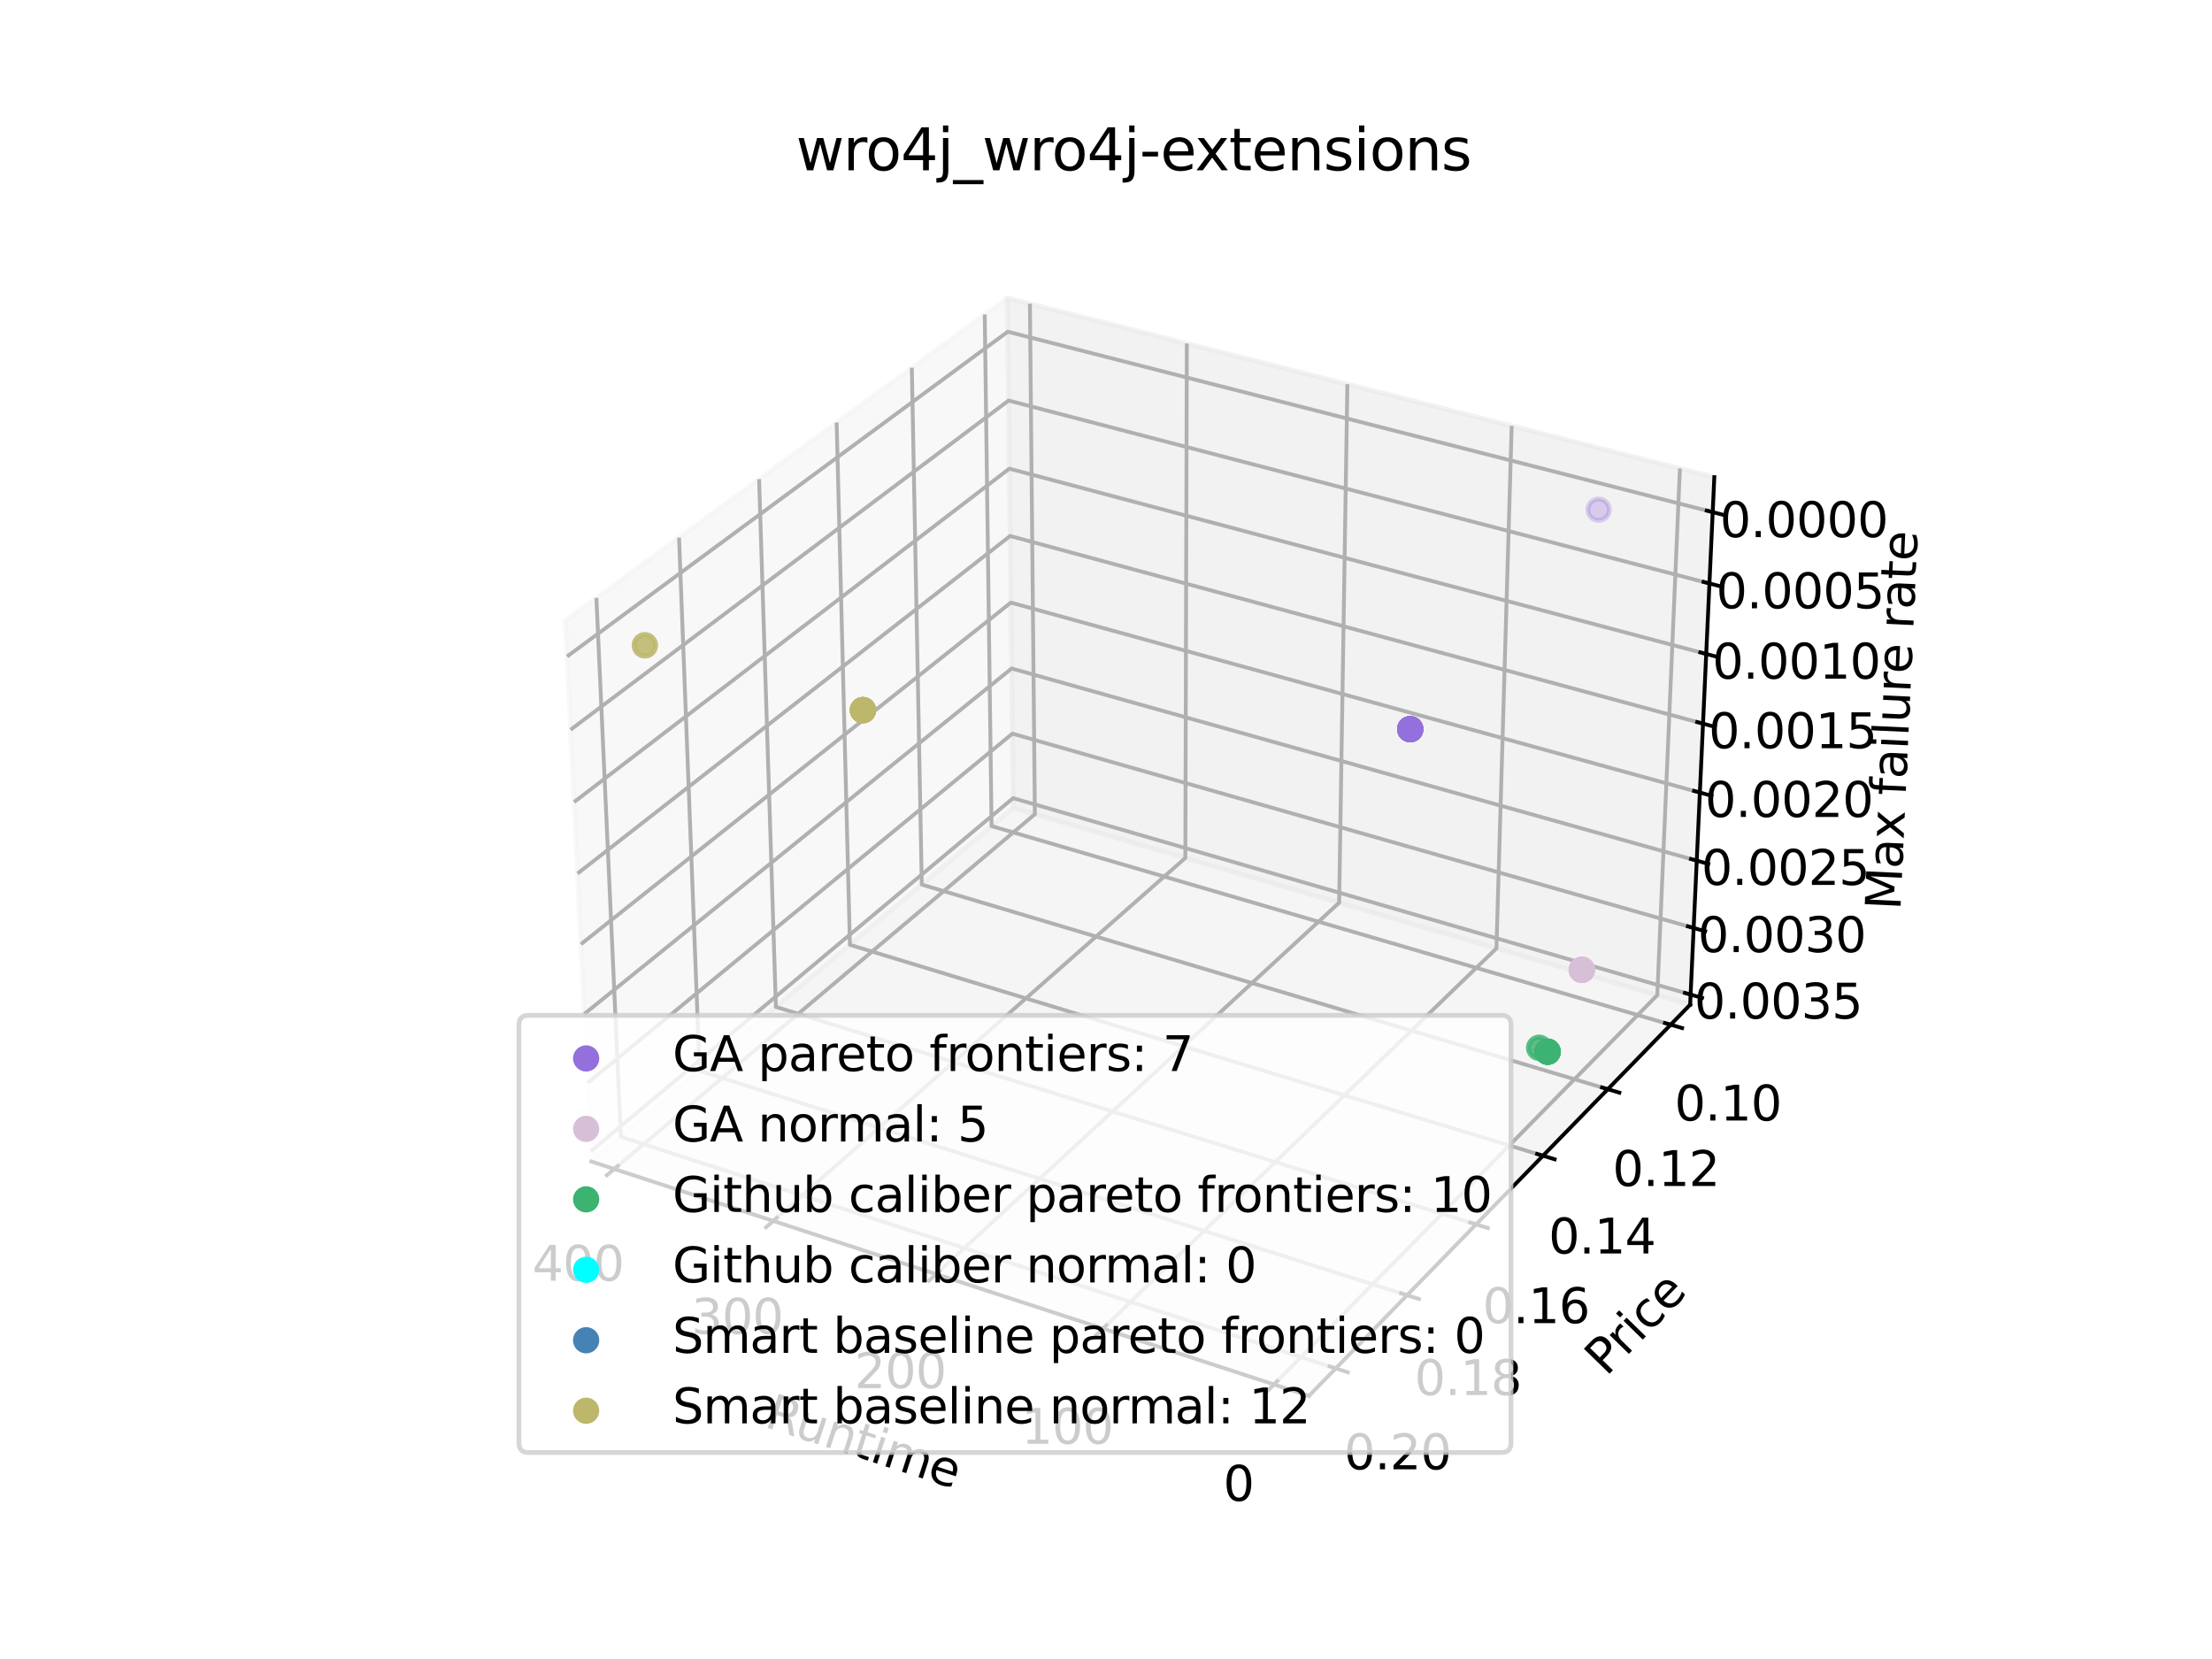 <?xml version="1.0" encoding="utf-8" standalone="no"?>
<!DOCTYPE svg PUBLIC "-//W3C//DTD SVG 1.1//EN"
  "http://www.w3.org/Graphics/SVG/1.1/DTD/svg11.dtd">
<svg xmlns:xlink="http://www.w3.org/1999/xlink" width="460.8pt" height="345.6pt" viewBox="0 0 460.8 345.6" xmlns="http://www.w3.org/2000/svg" version="1.1">
 <defs>
  <style type="text/css">*{stroke-linejoin: round; stroke-linecap: butt}</style>
 </defs>
 <g id="figure_1">
  <g id="patch_1">
   <path d="M 0 345.6 
L 460.8 345.6 
L 460.8 0 
L 0 0 
z
" style="fill: #ffffff"/>
  </g>
  <g id="patch_2">
   <path d="M 103.104 307.584 
L 369.216 307.584 
L 369.216 41.472 
L 103.104 41.472 
z
" style="fill: #ffffff"/>
  </g>
  <g id="pane3d_1">
   <g id="patch_3">
    <path d="M 209.855 62.074 
L 117.77 129.273 
L 123.197 241.969 
L 211.076 168.307 
" style="fill: #f2f2f2; opacity: 0.5; stroke: #f2f2f2; stroke-linejoin: miter"/>
   </g>
  </g>
  <g id="pane3d_2">
   <g id="patch_4">
    <path d="M 357.123 99.402 
L 209.855 62.074 
L 211.076 168.307 
L 352.09 209.295 
" style="fill: #e6e6e6; opacity: 0.5; stroke: #e6e6e6; stroke-linejoin: miter"/>
   </g>
  </g>
  <g id="pane3d_3">
   <g id="patch_5">
    <path d="M 352.09 209.295 
L 211.076 168.307 
L 123.197 241.969 
L 272.679 290.79 
" style="fill: #ececec; opacity: 0.5; stroke: #ececec; stroke-linejoin: miter"/>
   </g>
  </g>
  <g id="grid3d_1">
   <g id="Line3DCollection_1">
    <path d="M 265.389 288.409 
L 345.242 207.304 
L 349.956 97.586 
" style="fill: none; stroke: #b0b0b0; stroke-width: 0.8"/>
    <path d="M 229.765 276.774 
L 311.734 197.565 
L 314.913 88.703 
" style="fill: none; stroke: #b0b0b0; stroke-width: 0.8"/>
    <path d="M 195.005 265.422 
L 278.972 188.042 
L 280.683 80.027 
" style="fill: none; stroke: #b0b0b0; stroke-width: 0.8"/>
    <path d="M 161.078 254.341 
L 246.929 178.728 
L 247.238 71.55 
" style="fill: none; stroke: #b0b0b0; stroke-width: 0.8"/>
    <path d="M 127.954 243.523 
L 215.583 169.617 
L 214.551 63.264 
" style="fill: none; stroke: #b0b0b0; stroke-width: 0.8"/>
   </g>
  </g>
  <g id="grid3d_2">
   <g id="Line3DCollection_2">
    <path d="M 205.142 65.513 
L 206.562 172.091 
L 348.029 213.463 
" style="fill: none; stroke: #b0b0b0; stroke-width: 0.8"/>
    <path d="M 189.951 76.599 
L 192.025 184.277 
L 334.934 226.901 
" style="fill: none; stroke: #b0b0b0; stroke-width: 0.8"/>
    <path d="M 174.288 88.029 
L 177.055 196.825 
L 321.431 240.759 
" style="fill: none; stroke: #b0b0b0; stroke-width: 0.8"/>
    <path d="M 158.131 99.819 
L 161.633 209.752 
L 307.498 255.058 
" style="fill: none; stroke: #b0b0b0; stroke-width: 0.8"/>
    <path d="M 141.457 111.988 
L 145.738 223.075 
L 293.115 269.818 
" style="fill: none; stroke: #b0b0b0; stroke-width: 0.8"/>
    <path d="M 124.239 124.552 
L 129.349 236.813 
L 278.261 285.062 
" style="fill: none; stroke: #b0b0b0; stroke-width: 0.8"/>
   </g>
  </g>
  <g id="grid3d_3">
   <g id="Line3DCollection_3">
    <path d="M 356.789 106.688 
L 209.935 69.103 
L 118.131 136.756 
" style="fill: none; stroke: #b0b0b0; stroke-width: 0.8"/>
    <path d="M 356.109 121.546 
L 210.1 83.444 
L 118.865 152.012 
" style="fill: none; stroke: #b0b0b0; stroke-width: 0.8"/>
    <path d="M 355.436 136.232 
L 210.263 97.628 
L 119.591 167.085 
" style="fill: none; stroke: #b0b0b0; stroke-width: 0.8"/>
    <path d="M 354.771 150.75 
L 210.425 111.656 
L 120.308 181.978 
" style="fill: none; stroke: #b0b0b0; stroke-width: 0.8"/>
    <path d="M 354.114 165.102 
L 210.584 125.532 
L 121.017 196.694 
" style="fill: none; stroke: #b0b0b0; stroke-width: 0.8"/>
    <path d="M 353.464 179.29 
L 210.742 139.258 
L 121.717 211.237 
" style="fill: none; stroke: #b0b0b0; stroke-width: 0.8"/>
    <path d="M 352.822 193.319 
L 210.898 152.835 
L 122.409 225.609 
" style="fill: none; stroke: #b0b0b0; stroke-width: 0.8"/>
    <path d="M 352.187 207.189 
L 211.053 166.268 
L 123.093 239.814 
" style="fill: none; stroke: #b0b0b0; stroke-width: 0.8"/>
   </g>
  </g>
  <g id="axis3d_1">
   <g id="line2d_1">
    <path d="M 123.197 241.969 
L 272.679 290.79 
" style="fill: none; stroke: #000000; stroke-width: 0.8; stroke-linecap: square"/>
   </g>
   <g id="xtick_1">
    <g id="line2d_2">
     <path d="M 266.087 287.7 
L 263.989 289.83 
" style="fill: none; stroke: #000000; stroke-width: 0.8; stroke-linecap: square"/>
    </g>
    <g id="text_1">
     <!-- 0 -->
     <g transform="translate(254.834 312.646) scale(0.1 -0.1)">
      <defs>
       <path id="DejaVuSans-30" d="M 2034 4250 
Q 1547 4250 1301 3770 
Q 1056 3291 1056 2328 
Q 1056 1369 1301 889 
Q 1547 409 2034 409 
Q 2525 409 2770 889 
Q 3016 1369 3016 2328 
Q 3016 3291 2770 3770 
Q 2525 4250 2034 4250 
z
M 2034 4750 
Q 2819 4750 3233 4129 
Q 3647 3509 3647 2328 
Q 3647 1150 3233 529 
Q 2819 -91 2034 -91 
Q 1250 -91 836 529 
Q 422 1150 422 2328 
Q 422 3509 836 4129 
Q 1250 4750 2034 4750 
z
" transform="scale(0.016)"/>
      </defs>
      <use xlink:href="#DejaVuSans-30"/>
     </g>
    </g>
   </g>
   <g id="xtick_2">
    <g id="line2d_3">
     <path d="M 230.481 276.083 
L 228.33 278.161 
" style="fill: none; stroke: #000000; stroke-width: 0.8; stroke-linecap: square"/>
    </g>
    <g id="text_2">
     <!-- 100 -->
     <g transform="translate(212.801 300.761) scale(0.1 -0.1)">
      <defs>
       <path id="DejaVuSans-31" d="M 794 531 
L 1825 531 
L 1825 4091 
L 703 3866 
L 703 4441 
L 1819 4666 
L 2450 4666 
L 2450 531 
L 3481 531 
L 3481 0 
L 794 0 
L 794 531 
z
" transform="scale(0.016)"/>
      </defs>
      <use xlink:href="#DejaVuSans-31"/>
      <use xlink:href="#DejaVuSans-30" x="63.623"/>
      <use xlink:href="#DejaVuSans-30" x="127.246"/>
     </g>
    </g>
   </g>
   <g id="xtick_3">
    <g id="line2d_4">
     <path d="M 195.738 264.747 
L 193.537 266.775 
" style="fill: none; stroke: #000000; stroke-width: 0.8; stroke-linecap: square"/>
    </g>
    <g id="text_3">
     <!-- 200 -->
     <g transform="translate(178 289.166) scale(0.1 -0.1)">
      <defs>
       <path id="DejaVuSans-32" d="M 1228 531 
L 3431 531 
L 3431 0 
L 469 0 
L 469 531 
Q 828 903 1448 1529 
Q 2069 2156 2228 2338 
Q 2531 2678 2651 2914 
Q 2772 3150 2772 3378 
Q 2772 3750 2511 3984 
Q 2250 4219 1831 4219 
Q 1534 4219 1204 4116 
Q 875 4013 500 3803 
L 500 4441 
Q 881 4594 1212 4672 
Q 1544 4750 1819 4750 
Q 2544 4750 2975 4387 
Q 3406 4025 3406 3419 
Q 3406 3131 3298 2873 
Q 3191 2616 2906 2266 
Q 2828 2175 2409 1742 
Q 1991 1309 1228 531 
z
" transform="scale(0.016)"/>
      </defs>
      <use xlink:href="#DejaVuSans-32"/>
      <use xlink:href="#DejaVuSans-30" x="63.623"/>
      <use xlink:href="#DejaVuSans-30" x="127.246"/>
     </g>
    </g>
   </g>
   <g id="xtick_4">
    <g id="line2d_5">
     <path d="M 161.826 253.682 
L 159.578 255.662 
" style="fill: none; stroke: #000000; stroke-width: 0.8; stroke-linecap: square"/>
    </g>
    <g id="text_4">
     <!-- 300 -->
     <g transform="translate(144.035 277.85) scale(0.1 -0.1)">
      <defs>
       <path id="DejaVuSans-33" d="M 2597 2516 
Q 3050 2419 3304 2112 
Q 3559 1806 3559 1356 
Q 3559 666 3084 287 
Q 2609 -91 1734 -91 
Q 1441 -91 1130 -33 
Q 819 25 488 141 
L 488 750 
Q 750 597 1062 519 
Q 1375 441 1716 441 
Q 2309 441 2620 675 
Q 2931 909 2931 1356 
Q 2931 1769 2642 2001 
Q 2353 2234 1838 2234 
L 1294 2234 
L 1294 2753 
L 1863 2753 
Q 2328 2753 2575 2939 
Q 2822 3125 2822 3475 
Q 2822 3834 2567 4026 
Q 2313 4219 1838 4219 
Q 1578 4219 1281 4162 
Q 984 4106 628 3988 
L 628 4550 
Q 988 4650 1302 4700 
Q 1616 4750 1894 4750 
Q 2613 4750 3031 4423 
Q 3450 4097 3450 3541 
Q 3450 3153 3228 2886 
Q 3006 2619 2597 2516 
z
" transform="scale(0.016)"/>
      </defs>
      <use xlink:href="#DejaVuSans-33"/>
      <use xlink:href="#DejaVuSans-30" x="63.623"/>
      <use xlink:href="#DejaVuSans-30" x="127.246"/>
     </g>
    </g>
   </g>
   <g id="xtick_5">
    <g id="line2d_6">
     <path d="M 128.717 242.879 
L 126.425 244.813 
" style="fill: none; stroke: #000000; stroke-width: 0.8; stroke-linecap: square"/>
    </g>
    <g id="text_5">
     <!-- 400 -->
     <g transform="translate(110.877 266.802) scale(0.1 -0.1)">
      <defs>
       <path id="DejaVuSans-34" d="M 2419 4116 
L 825 1625 
L 2419 1625 
L 2419 4116 
z
M 2253 4666 
L 3047 4666 
L 3047 1625 
L 3713 1625 
L 3713 1100 
L 3047 1100 
L 3047 0 
L 2419 0 
L 2419 1100 
L 313 1100 
L 313 1709 
L 2253 4666 
z
" transform="scale(0.016)"/>
      </defs>
      <use xlink:href="#DejaVuSans-34"/>
      <use xlink:href="#DejaVuSans-30" x="63.623"/>
      <use xlink:href="#DejaVuSans-30" x="127.246"/>
     </g>
    </g>
   </g>
   <g id="text_6">
    <!-- Runtime -->
    <g transform="translate(158.969 297.148) rotate(-341.913) scale(0.1 -0.1)">
     <defs>
      <path id="DejaVuSans-52" d="M 2841 2188 
Q 3044 2119 3236 1894 
Q 3428 1669 3622 1275 
L 4263 0 
L 3584 0 
L 2988 1197 
Q 2756 1666 2539 1819 
Q 2322 1972 1947 1972 
L 1259 1972 
L 1259 0 
L 628 0 
L 628 4666 
L 2053 4666 
Q 2853 4666 3247 4331 
Q 3641 3997 3641 3322 
Q 3641 2881 3436 2590 
Q 3231 2300 2841 2188 
z
M 1259 4147 
L 1259 2491 
L 2053 2491 
Q 2509 2491 2742 2702 
Q 2975 2913 2975 3322 
Q 2975 3731 2742 3939 
Q 2509 4147 2053 4147 
L 1259 4147 
z
" transform="scale(0.016)"/>
      <path id="DejaVuSans-75" d="M 544 1381 
L 544 3500 
L 1119 3500 
L 1119 1403 
Q 1119 906 1312 657 
Q 1506 409 1894 409 
Q 2359 409 2629 706 
Q 2900 1003 2900 1516 
L 2900 3500 
L 3475 3500 
L 3475 0 
L 2900 0 
L 2900 538 
Q 2691 219 2414 64 
Q 2138 -91 1772 -91 
Q 1169 -91 856 284 
Q 544 659 544 1381 
z
M 1991 3584 
L 1991 3584 
z
" transform="scale(0.016)"/>
      <path id="DejaVuSans-6e" d="M 3513 2113 
L 3513 0 
L 2938 0 
L 2938 2094 
Q 2938 2591 2744 2837 
Q 2550 3084 2163 3084 
Q 1697 3084 1428 2787 
Q 1159 2491 1159 1978 
L 1159 0 
L 581 0 
L 581 3500 
L 1159 3500 
L 1159 2956 
Q 1366 3272 1645 3428 
Q 1925 3584 2291 3584 
Q 2894 3584 3203 3211 
Q 3513 2838 3513 2113 
z
" transform="scale(0.016)"/>
      <path id="DejaVuSans-74" d="M 1172 4494 
L 1172 3500 
L 2356 3500 
L 2356 3053 
L 1172 3053 
L 1172 1153 
Q 1172 725 1289 603 
Q 1406 481 1766 481 
L 2356 481 
L 2356 0 
L 1766 0 
Q 1100 0 847 248 
Q 594 497 594 1153 
L 594 3053 
L 172 3053 
L 172 3500 
L 594 3500 
L 594 4494 
L 1172 4494 
z
" transform="scale(0.016)"/>
      <path id="DejaVuSans-69" d="M 603 3500 
L 1178 3500 
L 1178 0 
L 603 0 
L 603 3500 
z
M 603 4863 
L 1178 4863 
L 1178 4134 
L 603 4134 
L 603 4863 
z
" transform="scale(0.016)"/>
      <path id="DejaVuSans-6d" d="M 3328 2828 
Q 3544 3216 3844 3400 
Q 4144 3584 4550 3584 
Q 5097 3584 5394 3201 
Q 5691 2819 5691 2113 
L 5691 0 
L 5113 0 
L 5113 2094 
Q 5113 2597 4934 2840 
Q 4756 3084 4391 3084 
Q 3944 3084 3684 2787 
Q 3425 2491 3425 1978 
L 3425 0 
L 2847 0 
L 2847 2094 
Q 2847 2600 2669 2842 
Q 2491 3084 2119 3084 
Q 1678 3084 1418 2786 
Q 1159 2488 1159 1978 
L 1159 0 
L 581 0 
L 581 3500 
L 1159 3500 
L 1159 2956 
Q 1356 3278 1631 3431 
Q 1906 3584 2284 3584 
Q 2666 3584 2933 3390 
Q 3200 3197 3328 2828 
z
" transform="scale(0.016)"/>
      <path id="DejaVuSans-65" d="M 3597 1894 
L 3597 1613 
L 953 1613 
Q 991 1019 1311 708 
Q 1631 397 2203 397 
Q 2534 397 2845 478 
Q 3156 559 3463 722 
L 3463 178 
Q 3153 47 2828 -22 
Q 2503 -91 2169 -91 
Q 1331 -91 842 396 
Q 353 884 353 1716 
Q 353 2575 817 3079 
Q 1281 3584 2069 3584 
Q 2775 3584 3186 3129 
Q 3597 2675 3597 1894 
z
M 3022 2063 
Q 3016 2534 2758 2815 
Q 2500 3097 2075 3097 
Q 1594 3097 1305 2825 
Q 1016 2553 972 2059 
L 3022 2063 
z
" transform="scale(0.016)"/>
     </defs>
     <use xlink:href="#DejaVuSans-52"/>
     <use xlink:href="#DejaVuSans-75" x="64.982"/>
     <use xlink:href="#DejaVuSans-6e" x="128.361"/>
     <use xlink:href="#DejaVuSans-74" x="191.74"/>
     <use xlink:href="#DejaVuSans-69" x="230.949"/>
     <use xlink:href="#DejaVuSans-6d" x="258.732"/>
     <use xlink:href="#DejaVuSans-65" x="356.145"/>
    </g>
   </g>
  </g>
  <g id="axis3d_2">
   <g id="line2d_7">
    <path d="M 352.09 209.295 
L 272.679 290.79 
" style="fill: none; stroke: #000000; stroke-width: 0.8; stroke-linecap: square"/>
   </g>
   <g id="xtick_6">
    <g id="line2d_8">
     <path d="M 346.841 213.116 
L 350.407 214.159 
" style="fill: none; stroke: #000000; stroke-width: 0.8; stroke-linecap: square"/>
    </g>
    <g id="text_7">
     <!-- 0.10 -->
     <g transform="translate(348.837 233.426) scale(0.1 -0.1)">
      <defs>
       <path id="DejaVuSans-2e" d="M 684 794 
L 1344 794 
L 1344 0 
L 684 0 
L 684 794 
z
" transform="scale(0.016)"/>
      </defs>
      <use xlink:href="#DejaVuSans-30"/>
      <use xlink:href="#DejaVuSans-2e" x="63.623"/>
      <use xlink:href="#DejaVuSans-31" x="95.41"/>
      <use xlink:href="#DejaVuSans-30" x="159.033"/>
     </g>
    </g>
   </g>
   <g id="xtick_7">
    <g id="line2d_9">
     <path d="M 333.734 226.543 
L 337.338 227.618 
" style="fill: none; stroke: #000000; stroke-width: 0.8; stroke-linecap: square"/>
    </g>
    <g id="text_8">
     <!-- 0.12 -->
     <g transform="translate(335.919 247.062) scale(0.1 -0.1)">
      <use xlink:href="#DejaVuSans-30"/>
      <use xlink:href="#DejaVuSans-2e" x="63.623"/>
      <use xlink:href="#DejaVuSans-31" x="95.41"/>
      <use xlink:href="#DejaVuSans-32" x="159.033"/>
     </g>
    </g>
   </g>
   <g id="xtick_8">
    <g id="line2d_10">
     <path d="M 320.217 240.39 
L 323.861 241.499 
" style="fill: none; stroke: #000000; stroke-width: 0.8; stroke-linecap: square"/>
    </g>
    <g id="text_9">
     <!-- 0.14 -->
     <g transform="translate(322.597 261.125) scale(0.1 -0.1)">
      <use xlink:href="#DejaVuSans-30"/>
      <use xlink:href="#DejaVuSans-2e" x="63.623"/>
      <use xlink:href="#DejaVuSans-31" x="95.41"/>
      <use xlink:href="#DejaVuSans-34" x="159.033"/>
     </g>
    </g>
   </g>
   <g id="xtick_9">
    <g id="line2d_11">
     <path d="M 306.271 254.677 
L 309.955 255.821 
" style="fill: none; stroke: #000000; stroke-width: 0.8; stroke-linecap: square"/>
    </g>
    <g id="text_10">
     <!-- 0.16 -->
     <g transform="translate(308.852 275.634) scale(0.1 -0.1)">
      <defs>
       <path id="DejaVuSans-36" d="M 2113 2584 
Q 1688 2584 1439 2293 
Q 1191 2003 1191 1497 
Q 1191 994 1439 701 
Q 1688 409 2113 409 
Q 2538 409 2786 701 
Q 3034 994 3034 1497 
Q 3034 2003 2786 2293 
Q 2538 2584 2113 2584 
z
M 3366 4563 
L 3366 3988 
Q 3128 4100 2886 4159 
Q 2644 4219 2406 4219 
Q 1781 4219 1451 3797 
Q 1122 3375 1075 2522 
Q 1259 2794 1537 2939 
Q 1816 3084 2150 3084 
Q 2853 3084 3261 2657 
Q 3669 2231 3669 1497 
Q 3669 778 3244 343 
Q 2819 -91 2113 -91 
Q 1303 -91 875 529 
Q 447 1150 447 2328 
Q 447 3434 972 4092 
Q 1497 4750 2381 4750 
Q 2619 4750 2861 4703 
Q 3103 4656 3366 4563 
z
" transform="scale(0.016)"/>
      </defs>
      <use xlink:href="#DejaVuSans-30"/>
      <use xlink:href="#DejaVuSans-2e" x="63.623"/>
      <use xlink:href="#DejaVuSans-31" x="95.41"/>
      <use xlink:href="#DejaVuSans-36" x="159.033"/>
     </g>
    </g>
   </g>
   <g id="xtick_10">
    <g id="line2d_12">
     <path d="M 291.874 269.424 
L 295.6 270.606 
" style="fill: none; stroke: #000000; stroke-width: 0.8; stroke-linecap: square"/>
    </g>
    <g id="text_11">
     <!-- 0.18 -->
     <g transform="translate(294.663 290.612) scale(0.1 -0.1)">
      <defs>
       <path id="DejaVuSans-38" d="M 2034 2216 
Q 1584 2216 1326 1975 
Q 1069 1734 1069 1313 
Q 1069 891 1326 650 
Q 1584 409 2034 409 
Q 2484 409 2743 651 
Q 3003 894 3003 1313 
Q 3003 1734 2745 1975 
Q 2488 2216 2034 2216 
z
M 1403 2484 
Q 997 2584 770 2862 
Q 544 3141 544 3541 
Q 544 4100 942 4425 
Q 1341 4750 2034 4750 
Q 2731 4750 3128 4425 
Q 3525 4100 3525 3541 
Q 3525 3141 3298 2862 
Q 3072 2584 2669 2484 
Q 3125 2378 3379 2068 
Q 3634 1759 3634 1313 
Q 3634 634 3220 271 
Q 2806 -91 2034 -91 
Q 1263 -91 848 271 
Q 434 634 434 1313 
Q 434 1759 690 2068 
Q 947 2378 1403 2484 
z
M 1172 3481 
Q 1172 3119 1398 2916 
Q 1625 2713 2034 2713 
Q 2441 2713 2670 2916 
Q 2900 3119 2900 3481 
Q 2900 3844 2670 4047 
Q 2441 4250 2034 4250 
Q 1625 4250 1398 4047 
Q 1172 3844 1172 3481 
z
" transform="scale(0.016)"/>
      </defs>
      <use xlink:href="#DejaVuSans-30"/>
      <use xlink:href="#DejaVuSans-2e" x="63.623"/>
      <use xlink:href="#DejaVuSans-31" x="95.41"/>
      <use xlink:href="#DejaVuSans-38" x="159.033"/>
     </g>
    </g>
   </g>
   <g id="xtick_11">
    <g id="line2d_13">
     <path d="M 277.006 284.655 
L 280.774 285.876 
" style="fill: none; stroke: #000000; stroke-width: 0.8; stroke-linecap: square"/>
    </g>
    <g id="text_12">
     <!-- 0.20 -->
     <g transform="translate(280.008 306.082) scale(0.1 -0.1)">
      <use xlink:href="#DejaVuSans-30"/>
      <use xlink:href="#DejaVuSans-2e" x="63.623"/>
      <use xlink:href="#DejaVuSans-32" x="95.41"/>
      <use xlink:href="#DejaVuSans-30" x="159.033"/>
     </g>
    </g>
   </g>
   <g id="text_13">
    <!-- Price -->
    <g transform="translate(334.596 286.891) rotate(-45.742) scale(0.1 -0.1)">
     <defs>
      <path id="DejaVuSans-50" d="M 1259 4147 
L 1259 2394 
L 2053 2394 
Q 2494 2394 2734 2622 
Q 2975 2850 2975 3272 
Q 2975 3691 2734 3919 
Q 2494 4147 2053 4147 
L 1259 4147 
z
M 628 4666 
L 2053 4666 
Q 2838 4666 3239 4311 
Q 3641 3956 3641 3272 
Q 3641 2581 3239 2228 
Q 2838 1875 2053 1875 
L 1259 1875 
L 1259 0 
L 628 0 
L 628 4666 
z
" transform="scale(0.016)"/>
      <path id="DejaVuSans-72" d="M 2631 2963 
Q 2534 3019 2420 3045 
Q 2306 3072 2169 3072 
Q 1681 3072 1420 2755 
Q 1159 2438 1159 1844 
L 1159 0 
L 581 0 
L 581 3500 
L 1159 3500 
L 1159 2956 
Q 1341 3275 1631 3429 
Q 1922 3584 2338 3584 
Q 2397 3584 2469 3576 
Q 2541 3569 2628 3553 
L 2631 2963 
z
" transform="scale(0.016)"/>
      <path id="DejaVuSans-63" d="M 3122 3366 
L 3122 2828 
Q 2878 2963 2633 3030 
Q 2388 3097 2138 3097 
Q 1578 3097 1268 2742 
Q 959 2388 959 1747 
Q 959 1106 1268 751 
Q 1578 397 2138 397 
Q 2388 397 2633 464 
Q 2878 531 3122 666 
L 3122 134 
Q 2881 22 2623 -34 
Q 2366 -91 2075 -91 
Q 1284 -91 818 406 
Q 353 903 353 1747 
Q 353 2603 823 3093 
Q 1294 3584 2113 3584 
Q 2378 3584 2631 3529 
Q 2884 3475 3122 3366 
z
" transform="scale(0.016)"/>
     </defs>
     <use xlink:href="#DejaVuSans-50"/>
     <use xlink:href="#DejaVuSans-72" x="58.553"/>
     <use xlink:href="#DejaVuSans-69" x="99.666"/>
     <use xlink:href="#DejaVuSans-63" x="127.449"/>
     <use xlink:href="#DejaVuSans-65" x="182.43"/>
    </g>
   </g>
  </g>
  <g id="axis3d_3">
   <g id="line2d_14">
    <path d="M 352.09 209.295 
L 357.123 99.402 
" style="fill: none; stroke: #000000; stroke-width: 0.8; stroke-linecap: square"/>
   </g>
   <g id="xtick_12">
    <g id="line2d_15">
     <path d="M 355.554 106.372 
L 359.262 107.321 
" style="fill: none; stroke: #000000; stroke-width: 0.8; stroke-linecap: square"/>
    </g>
    <g id="text_14">
     <!-- 0.0000 -->
     <g transform="translate(358.289 111.893) scale(0.1 -0.1)">
      <use xlink:href="#DejaVuSans-30"/>
      <use xlink:href="#DejaVuSans-2e" x="63.623"/>
      <use xlink:href="#DejaVuSans-30" x="95.41"/>
      <use xlink:href="#DejaVuSans-30" x="159.033"/>
      <use xlink:href="#DejaVuSans-30" x="222.656"/>
      <use xlink:href="#DejaVuSans-30" x="286.279"/>
     </g>
    </g>
   </g>
   <g id="xtick_13">
    <g id="line2d_16">
     <path d="M 354.881 121.226 
L 358.567 122.187 
" style="fill: none; stroke: #000000; stroke-width: 0.8; stroke-linecap: square"/>
    </g>
    <g id="text_15">
     <!-- 0.0005 -->
     <g transform="translate(357.5 126.719) scale(0.1 -0.1)">
      <defs>
       <path id="DejaVuSans-35" d="M 691 4666 
L 3169 4666 
L 3169 4134 
L 1269 4134 
L 1269 2991 
Q 1406 3038 1543 3061 
Q 1681 3084 1819 3084 
Q 2600 3084 3056 2656 
Q 3513 2228 3513 1497 
Q 3513 744 3044 326 
Q 2575 -91 1722 -91 
Q 1428 -91 1123 -41 
Q 819 9 494 109 
L 494 744 
Q 775 591 1075 516 
Q 1375 441 1709 441 
Q 2250 441 2565 725 
Q 2881 1009 2881 1497 
Q 2881 1984 2565 2268 
Q 2250 2553 1709 2553 
Q 1456 2553 1204 2497 
Q 953 2441 691 2322 
L 691 4666 
z
" transform="scale(0.016)"/>
      </defs>
      <use xlink:href="#DejaVuSans-30"/>
      <use xlink:href="#DejaVuSans-2e" x="63.623"/>
      <use xlink:href="#DejaVuSans-30" x="95.41"/>
      <use xlink:href="#DejaVuSans-30" x="159.033"/>
      <use xlink:href="#DejaVuSans-30" x="222.656"/>
      <use xlink:href="#DejaVuSans-35" x="286.279"/>
     </g>
    </g>
   </g>
   <g id="xtick_14">
    <g id="line2d_17">
     <path d="M 354.216 135.908 
L 357.879 136.882 
" style="fill: none; stroke: #000000; stroke-width: 0.8; stroke-linecap: square"/>
    </g>
    <g id="text_16">
     <!-- 0.0010 -->
     <g transform="translate(356.721 141.374) scale(0.1 -0.1)">
      <use xlink:href="#DejaVuSans-30"/>
      <use xlink:href="#DejaVuSans-2e" x="63.623"/>
      <use xlink:href="#DejaVuSans-30" x="95.41"/>
      <use xlink:href="#DejaVuSans-30" x="159.033"/>
      <use xlink:href="#DejaVuSans-31" x="222.656"/>
      <use xlink:href="#DejaVuSans-30" x="286.279"/>
     </g>
    </g>
   </g>
   <g id="xtick_15">
    <g id="line2d_18">
     <path d="M 353.559 150.422 
L 357.2 151.408 
" style="fill: none; stroke: #000000; stroke-width: 0.8; stroke-linecap: square"/>
    </g>
    <g id="text_17">
     <!-- 0.0015 -->
     <g transform="translate(355.951 155.861) scale(0.1 -0.1)">
      <use xlink:href="#DejaVuSans-30"/>
      <use xlink:href="#DejaVuSans-2e" x="63.623"/>
      <use xlink:href="#DejaVuSans-30" x="95.41"/>
      <use xlink:href="#DejaVuSans-30" x="159.033"/>
      <use xlink:href="#DejaVuSans-31" x="222.656"/>
      <use xlink:href="#DejaVuSans-35" x="286.279"/>
     </g>
    </g>
   </g>
   <g id="xtick_16">
    <g id="line2d_19">
     <path d="M 352.909 164.769 
L 356.528 165.767 
" style="fill: none; stroke: #000000; stroke-width: 0.8; stroke-linecap: square"/>
    </g>
    <g id="text_18">
     <!-- 0.0020 -->
     <g transform="translate(355.189 170.183) scale(0.1 -0.1)">
      <use xlink:href="#DejaVuSans-30"/>
      <use xlink:href="#DejaVuSans-2e" x="63.623"/>
      <use xlink:href="#DejaVuSans-30" x="95.41"/>
      <use xlink:href="#DejaVuSans-30" x="159.033"/>
      <use xlink:href="#DejaVuSans-32" x="222.656"/>
      <use xlink:href="#DejaVuSans-30" x="286.279"/>
     </g>
    </g>
   </g>
   <g id="xtick_17">
    <g id="line2d_20">
     <path d="M 352.266 178.954 
L 355.864 179.964 
" style="fill: none; stroke: #000000; stroke-width: 0.8; stroke-linecap: square"/>
    </g>
    <g id="text_19">
     <!-- 0.0025 -->
     <g transform="translate(354.436 184.343) scale(0.1 -0.1)">
      <use xlink:href="#DejaVuSans-30"/>
      <use xlink:href="#DejaVuSans-2e" x="63.623"/>
      <use xlink:href="#DejaVuSans-30" x="95.41"/>
      <use xlink:href="#DejaVuSans-30" x="159.033"/>
      <use xlink:href="#DejaVuSans-32" x="222.656"/>
      <use xlink:href="#DejaVuSans-35" x="286.279"/>
     </g>
    </g>
   </g>
   <g id="xtick_18">
    <g id="line2d_21">
     <path d="M 351.63 192.979 
L 355.208 193.999 
" style="fill: none; stroke: #000000; stroke-width: 0.8; stroke-linecap: square"/>
    </g>
    <g id="text_20">
     <!-- 0.0030 -->
     <g transform="translate(353.692 198.343) scale(0.1 -0.1)">
      <use xlink:href="#DejaVuSans-30"/>
      <use xlink:href="#DejaVuSans-2e" x="63.623"/>
      <use xlink:href="#DejaVuSans-30" x="95.41"/>
      <use xlink:href="#DejaVuSans-30" x="159.033"/>
      <use xlink:href="#DejaVuSans-33" x="222.656"/>
      <use xlink:href="#DejaVuSans-30" x="286.279"/>
     </g>
    </g>
   </g>
   <g id="xtick_19">
    <g id="line2d_22">
     <path d="M 351.002 206.846 
L 354.559 207.877 
" style="fill: none; stroke: #000000; stroke-width: 0.8; stroke-linecap: square"/>
    </g>
    <g id="text_21">
     <!-- 0.0035 -->
     <g transform="translate(352.955 212.187) scale(0.1 -0.1)">
      <use xlink:href="#DejaVuSans-30"/>
      <use xlink:href="#DejaVuSans-2e" x="63.623"/>
      <use xlink:href="#DejaVuSans-30" x="95.41"/>
      <use xlink:href="#DejaVuSans-30" x="159.033"/>
      <use xlink:href="#DejaVuSans-33" x="222.656"/>
      <use xlink:href="#DejaVuSans-35" x="286.279"/>
     </g>
    </g>
   </g>
   <g id="text_22">
    <!-- Max failure rate -->
    <g transform="translate(395.879 189.69) rotate(-87.378) scale(0.1 -0.1)">
     <defs>
      <path id="DejaVuSans-4d" d="M 628 4666 
L 1569 4666 
L 2759 1491 
L 3956 4666 
L 4897 4666 
L 4897 0 
L 4281 0 
L 4281 4097 
L 3078 897 
L 2444 897 
L 1241 4097 
L 1241 0 
L 628 0 
L 628 4666 
z
" transform="scale(0.016)"/>
      <path id="DejaVuSans-61" d="M 2194 1759 
Q 1497 1759 1228 1600 
Q 959 1441 959 1056 
Q 959 750 1161 570 
Q 1363 391 1709 391 
Q 2188 391 2477 730 
Q 2766 1069 2766 1631 
L 2766 1759 
L 2194 1759 
z
M 3341 1997 
L 3341 0 
L 2766 0 
L 2766 531 
Q 2569 213 2275 61 
Q 1981 -91 1556 -91 
Q 1019 -91 701 211 
Q 384 513 384 1019 
Q 384 1609 779 1909 
Q 1175 2209 1959 2209 
L 2766 2209 
L 2766 2266 
Q 2766 2663 2505 2880 
Q 2244 3097 1772 3097 
Q 1472 3097 1187 3025 
Q 903 2953 641 2809 
L 641 3341 
Q 956 3463 1253 3523 
Q 1550 3584 1831 3584 
Q 2591 3584 2966 3190 
Q 3341 2797 3341 1997 
z
" transform="scale(0.016)"/>
      <path id="DejaVuSans-78" d="M 3513 3500 
L 2247 1797 
L 3578 0 
L 2900 0 
L 1881 1375 
L 863 0 
L 184 0 
L 1544 1831 
L 300 3500 
L 978 3500 
L 1906 2253 
L 2834 3500 
L 3513 3500 
z
" transform="scale(0.016)"/>
      <path id="DejaVuSans-20" transform="scale(0.016)"/>
      <path id="DejaVuSans-66" d="M 2375 4863 
L 2375 4384 
L 1825 4384 
Q 1516 4384 1395 4259 
Q 1275 4134 1275 3809 
L 1275 3500 
L 2222 3500 
L 2222 3053 
L 1275 3053 
L 1275 0 
L 697 0 
L 697 3053 
L 147 3053 
L 147 3500 
L 697 3500 
L 697 3744 
Q 697 4328 969 4595 
Q 1241 4863 1831 4863 
L 2375 4863 
z
" transform="scale(0.016)"/>
      <path id="DejaVuSans-6c" d="M 603 4863 
L 1178 4863 
L 1178 0 
L 603 0 
L 603 4863 
z
" transform="scale(0.016)"/>
     </defs>
     <use xlink:href="#DejaVuSans-4d"/>
     <use xlink:href="#DejaVuSans-61" x="86.279"/>
     <use xlink:href="#DejaVuSans-78" x="147.559"/>
     <use xlink:href="#DejaVuSans-20" x="206.738"/>
     <use xlink:href="#DejaVuSans-66" x="238.525"/>
     <use xlink:href="#DejaVuSans-61" x="273.73"/>
     <use xlink:href="#DejaVuSans-69" x="335.01"/>
     <use xlink:href="#DejaVuSans-6c" x="362.793"/>
     <use xlink:href="#DejaVuSans-75" x="390.576"/>
     <use xlink:href="#DejaVuSans-72" x="453.955"/>
     <use xlink:href="#DejaVuSans-65" x="492.818"/>
     <use xlink:href="#DejaVuSans-20" x="554.342"/>
     <use xlink:href="#DejaVuSans-72" x="586.129"/>
     <use xlink:href="#DejaVuSans-61" x="627.242"/>
     <use xlink:href="#DejaVuSans-74" x="688.521"/>
     <use xlink:href="#DejaVuSans-65" x="727.73"/>
    </g>
   </g>
  </g>
  <g id="axes_1">
   <g id="Path3DCollection_1">
    <defs>
     <path id="C0_0_4fff2847e0" d="M 0 2.236 
C 0.593 2.236 1.162 2 1.581 1.581 
C 2 1.162 2.236 0.593 2.236 -0 
C 2.236 -0.593 2 -1.162 1.581 -1.581 
C 1.162 -2 0.593 -2.236 0 -2.236 
C -0.593 -2.236 -1.162 -2 -1.581 -1.581 
C -2 -1.162 -2.236 -0.593 -2.236 0 
C -2.236 0.593 -2 1.162 -1.581 1.581 
C -1.162 2 -0.593 2.236 0 2.236 
z
"/>
    </defs>
    <g clip-path="url(#p03181d7fca)">
     <use xlink:href="#C0_0_4fff2847e0" x="329.521" y="202.035" style="fill: #d8bfd8; stroke: #d8bfd8"/>
    </g>
    <g clip-path="url(#p03181d7fca)">
     <use xlink:href="#C0_0_4fff2847e0" x="329.521" y="202.035" style="fill: #d8bfd8; stroke: #d8bfd8"/>
    </g>
    <g clip-path="url(#p03181d7fca)">
     <use xlink:href="#C0_0_4fff2847e0" x="329.521" y="202.035" style="fill: #d8bfd8; stroke: #d8bfd8"/>
    </g>
    <g clip-path="url(#p03181d7fca)">
     <use xlink:href="#C0_0_4fff2847e0" x="329.521" y="202.035" style="fill: #d8bfd8; stroke: #d8bfd8"/>
    </g>
    <g clip-path="url(#p03181d7fca)">
     <use xlink:href="#C0_0_4fff2847e0" x="329.521" y="202.035" style="fill: #d8bfd8; stroke: #d8bfd8"/>
    </g>
   </g>
   <g id="text_23">
    <!-- wro4j_wro4j-extensions -->
    <g transform="translate(165.831 35.472) scale(0.12 -0.12)">
     <defs>
      <path id="DejaVuSans-77" d="M 269 3500 
L 844 3500 
L 1563 769 
L 2278 3500 
L 2956 3500 
L 3675 769 
L 4391 3500 
L 4966 3500 
L 4050 0 
L 3372 0 
L 2619 2869 
L 1863 0 
L 1184 0 
L 269 3500 
z
" transform="scale(0.016)"/>
      <path id="DejaVuSans-6f" d="M 1959 3097 
Q 1497 3097 1228 2736 
Q 959 2375 959 1747 
Q 959 1119 1226 758 
Q 1494 397 1959 397 
Q 2419 397 2687 759 
Q 2956 1122 2956 1747 
Q 2956 2369 2687 2733 
Q 2419 3097 1959 3097 
z
M 1959 3584 
Q 2709 3584 3137 3096 
Q 3566 2609 3566 1747 
Q 3566 888 3137 398 
Q 2709 -91 1959 -91 
Q 1206 -91 779 398 
Q 353 888 353 1747 
Q 353 2609 779 3096 
Q 1206 3584 1959 3584 
z
" transform="scale(0.016)"/>
      <path id="DejaVuSans-6a" d="M 603 3500 
L 1178 3500 
L 1178 -63 
Q 1178 -731 923 -1031 
Q 669 -1331 103 -1331 
L -116 -1331 
L -116 -844 
L 38 -844 
Q 366 -844 484 -692 
Q 603 -541 603 -63 
L 603 3500 
z
M 603 4863 
L 1178 4863 
L 1178 4134 
L 603 4134 
L 603 4863 
z
" transform="scale(0.016)"/>
      <path id="DejaVuSans-5f" d="M 3263 -1063 
L 3263 -1509 
L -63 -1509 
L -63 -1063 
L 3263 -1063 
z
" transform="scale(0.016)"/>
      <path id="DejaVuSans-2d" d="M 313 2009 
L 1997 2009 
L 1997 1497 
L 313 1497 
L 313 2009 
z
" transform="scale(0.016)"/>
      <path id="DejaVuSans-73" d="M 2834 3397 
L 2834 2853 
Q 2591 2978 2328 3040 
Q 2066 3103 1784 3103 
Q 1356 3103 1142 2972 
Q 928 2841 928 2578 
Q 928 2378 1081 2264 
Q 1234 2150 1697 2047 
L 1894 2003 
Q 2506 1872 2764 1633 
Q 3022 1394 3022 966 
Q 3022 478 2636 193 
Q 2250 -91 1575 -91 
Q 1294 -91 989 -36 
Q 684 19 347 128 
L 347 722 
Q 666 556 975 473 
Q 1284 391 1588 391 
Q 1994 391 2212 530 
Q 2431 669 2431 922 
Q 2431 1156 2273 1281 
Q 2116 1406 1581 1522 
L 1381 1569 
Q 847 1681 609 1914 
Q 372 2147 372 2553 
Q 372 3047 722 3315 
Q 1072 3584 1716 3584 
Q 2034 3584 2315 3537 
Q 2597 3491 2834 3397 
z
" transform="scale(0.016)"/>
     </defs>
     <use xlink:href="#DejaVuSans-77"/>
     <use xlink:href="#DejaVuSans-72" x="81.787"/>
     <use xlink:href="#DejaVuSans-6f" x="120.65"/>
     <use xlink:href="#DejaVuSans-34" x="181.832"/>
     <use xlink:href="#DejaVuSans-6a" x="245.455"/>
     <use xlink:href="#DejaVuSans-5f" x="273.238"/>
     <use xlink:href="#DejaVuSans-77" x="323.238"/>
     <use xlink:href="#DejaVuSans-72" x="405.025"/>
     <use xlink:href="#DejaVuSans-6f" x="443.889"/>
     <use xlink:href="#DejaVuSans-34" x="505.07"/>
     <use xlink:href="#DejaVuSans-6a" x="568.693"/>
     <use xlink:href="#DejaVuSans-2d" x="596.477"/>
     <use xlink:href="#DejaVuSans-65" x="632.561"/>
     <use xlink:href="#DejaVuSans-78" x="692.334"/>
     <use xlink:href="#DejaVuSans-74" x="751.514"/>
     <use xlink:href="#DejaVuSans-65" x="790.723"/>
     <use xlink:href="#DejaVuSans-6e" x="852.246"/>
     <use xlink:href="#DejaVuSans-73" x="915.625"/>
     <use xlink:href="#DejaVuSans-69" x="967.725"/>
     <use xlink:href="#DejaVuSans-6f" x="995.508"/>
     <use xlink:href="#DejaVuSans-6e" x="1056.689"/>
     <use xlink:href="#DejaVuSans-73" x="1120.068"/>
    </g>
   </g>
   <g id="Path3DCollection_2">
    <defs>
     <path id="C1_0_7ce84a9e18" d="M 0 2.236 
C 0.593 2.236 1.162 2 1.581 1.581 
C 2 1.162 2.236 0.593 2.236 -0 
C 2.236 -0.593 2 -1.162 1.581 -1.581 
C 1.162 -2 0.593 -2.236 0 -2.236 
C -0.593 -2.236 -1.162 -2 -1.581 -1.581 
C -2 -1.162 -2.236 -0.593 -2.236 0 
C -2.236 0.593 -2 1.162 -1.581 1.581 
C -1.162 2 -0.593 2.236 0 2.236 
z
"/>
    </defs>
    <g clip-path="url(#p03181d7fca)">
     <use xlink:href="#C1_0_7ce84a9e18" x="320.63" y="218.276" style="fill: #3cb371; fill-opacity: 0.3; stroke: #3cb371; stroke-opacity: 0.3"/>
    </g>
    <g clip-path="url(#p03181d7fca)">
     <use xlink:href="#C1_0_7ce84a9e18" x="320.63" y="218.276" style="fill: #3cb371; fill-opacity: 0.3; stroke: #3cb371; stroke-opacity: 0.3"/>
    </g>
    <g clip-path="url(#p03181d7fca)">
     <use xlink:href="#C1_0_7ce84a9e18" x="320.63" y="218.276" style="fill: #3cb371; fill-opacity: 0.3; stroke: #3cb371; stroke-opacity: 0.3"/>
    </g>
    <g clip-path="url(#p03181d7fca)">
     <use xlink:href="#C1_0_7ce84a9e18" x="320.63" y="218.276" style="fill: #3cb371; fill-opacity: 0.3; stroke: #3cb371; stroke-opacity: 0.3"/>
    </g>
    <g clip-path="url(#p03181d7fca)">
     <use xlink:href="#C1_0_7ce84a9e18" x="320.63" y="218.276" style="fill: #3cb371; fill-opacity: 0.3; stroke: #3cb371; stroke-opacity: 0.3"/>
    </g>
    <g clip-path="url(#p03181d7fca)">
     <use xlink:href="#C1_0_7ce84a9e18" x="322.397" y="219.089" style="fill: #3cb371; stroke: #3cb371"/>
    </g>
    <g clip-path="url(#p03181d7fca)">
     <use xlink:href="#C1_0_7ce84a9e18" x="322.397" y="219.089" style="fill: #3cb371; stroke: #3cb371"/>
    </g>
    <g clip-path="url(#p03181d7fca)">
     <use xlink:href="#C1_0_7ce84a9e18" x="322.397" y="219.089" style="fill: #3cb371; stroke: #3cb371"/>
    </g>
    <g clip-path="url(#p03181d7fca)">
     <use xlink:href="#C1_0_7ce84a9e18" x="322.397" y="219.089" style="fill: #3cb371; stroke: #3cb371"/>
    </g>
    <g clip-path="url(#p03181d7fca)">
     <use xlink:href="#C1_0_7ce84a9e18" x="322.397" y="219.089" style="fill: #3cb371; stroke: #3cb371"/>
    </g>
   </g>
   <g id="Path3DCollection_3">
    <defs>
     <path id="C2_0_769fffcb69" d="M 0 2.236 
C 0.593 2.236 1.162 2 1.581 1.581 
C 2 1.162 2.236 0.593 2.236 -0 
C 2.236 -0.593 2 -1.162 1.581 -1.581 
C 1.162 -2 0.593 -2.236 0 -2.236 
C -0.593 -2.236 -1.162 -2 -1.581 -1.581 
C -2 -1.162 -2.236 -0.593 -2.236 0 
C -2.236 0.593 -2 1.162 -1.581 1.581 
C -1.162 2 -0.593 2.236 0 2.236 
z
"/>
    </defs>
    <g clip-path="url(#p03181d7fca)">
     <use xlink:href="#C2_0_769fffcb69" x="333.018" y="106.182" style="fill: #9370db; fill-opacity: 0.3; stroke: #9370db; stroke-opacity: 0.3"/>
    </g>
    <g clip-path="url(#p03181d7fca)">
     <use xlink:href="#C2_0_769fffcb69" x="293.777" y="151.901" style="fill: #9370db; stroke: #9370db"/>
    </g>
    <g clip-path="url(#p03181d7fca)">
     <use xlink:href="#C2_0_769fffcb69" x="293.777" y="151.901" style="fill: #9370db; stroke: #9370db"/>
    </g>
    <g clip-path="url(#p03181d7fca)">
     <use xlink:href="#C2_0_769fffcb69" x="293.777" y="151.901" style="fill: #9370db; stroke: #9370db"/>
    </g>
    <g clip-path="url(#p03181d7fca)">
     <use xlink:href="#C2_0_769fffcb69" x="293.777" y="151.901" style="fill: #9370db; stroke: #9370db"/>
    </g>
    <g clip-path="url(#p03181d7fca)">
     <use xlink:href="#C2_0_769fffcb69" x="293.777" y="151.901" style="fill: #9370db; stroke: #9370db"/>
    </g>
    <g clip-path="url(#p03181d7fca)">
     <use xlink:href="#C2_0_769fffcb69" x="293.777" y="151.901" style="fill: #9370db; stroke: #9370db"/>
    </g>
   </g>
   <g id="legend_1">
    <g id="patch_6">
     <path d="M 110.104 302.584 
L 312.765 302.584 
Q 314.765 302.584 314.765 300.584 
L 314.765 213.515 
Q 314.765 211.515 312.765 211.515 
L 110.104 211.515 
Q 108.104 211.515 108.104 213.515 
L 108.104 300.584 
Q 108.104 302.584 110.104 302.584 
z
" style="fill: #ffffff; opacity: 0.8; stroke: #cccccc; stroke-linejoin: miter"/>
    </g>
    <g id="Path3DCollection_4">
     <defs>
      <path id="m3087a81da4" d="M 0 2.236 
C 0.593 2.236 1.162 2 1.581 1.581 
C 2 1.162 2.236 0.593 2.236 0 
C 2.236 -0.593 2 -1.162 1.581 -1.581 
C 1.162 -2 0.593 -2.236 0 -2.236 
C -0.593 -2.236 -1.162 -2 -1.581 -1.581 
C -2 -1.162 -2.236 -0.593 -2.236 0 
C -2.236 0.593 -2 1.162 -1.581 1.581 
C -1.162 2 -0.593 2.236 0 2.236 
z
" style="stroke: #9370db"/>
     </defs>
     <g>
      <use xlink:href="#m3087a81da4" x="122.104" y="220.489" style="fill: #9370db; stroke: #9370db"/>
     </g>
    </g>
    <g id="text_24">
     <!-- GA pareto frontiers: 7 -->
     <g transform="translate(140.104 223.114) scale(0.1 -0.1)">
      <defs>
       <path id="DejaVuSans-47" d="M 3809 666 
L 3809 1919 
L 2778 1919 
L 2778 2438 
L 4434 2438 
L 4434 434 
Q 4069 175 3628 42 
Q 3188 -91 2688 -91 
Q 1594 -91 976 548 
Q 359 1188 359 2328 
Q 359 3472 976 4111 
Q 1594 4750 2688 4750 
Q 3144 4750 3555 4637 
Q 3966 4525 4313 4306 
L 4313 3634 
Q 3963 3931 3569 4081 
Q 3175 4231 2741 4231 
Q 1884 4231 1454 3753 
Q 1025 3275 1025 2328 
Q 1025 1384 1454 906 
Q 1884 428 2741 428 
Q 3075 428 3337 486 
Q 3600 544 3809 666 
z
" transform="scale(0.016)"/>
       <path id="DejaVuSans-41" d="M 2188 4044 
L 1331 1722 
L 3047 1722 
L 2188 4044 
z
M 1831 4666 
L 2547 4666 
L 4325 0 
L 3669 0 
L 3244 1197 
L 1141 1197 
L 716 0 
L 50 0 
L 1831 4666 
z
" transform="scale(0.016)"/>
       <path id="DejaVuSans-70" d="M 1159 525 
L 1159 -1331 
L 581 -1331 
L 581 3500 
L 1159 3500 
L 1159 2969 
Q 1341 3281 1617 3432 
Q 1894 3584 2278 3584 
Q 2916 3584 3314 3078 
Q 3713 2572 3713 1747 
Q 3713 922 3314 415 
Q 2916 -91 2278 -91 
Q 1894 -91 1617 61 
Q 1341 213 1159 525 
z
M 3116 1747 
Q 3116 2381 2855 2742 
Q 2594 3103 2138 3103 
Q 1681 3103 1420 2742 
Q 1159 2381 1159 1747 
Q 1159 1113 1420 752 
Q 1681 391 2138 391 
Q 2594 391 2855 752 
Q 3116 1113 3116 1747 
z
" transform="scale(0.016)"/>
       <path id="DejaVuSans-3a" d="M 750 794 
L 1409 794 
L 1409 0 
L 750 0 
L 750 794 
z
M 750 3309 
L 1409 3309 
L 1409 2516 
L 750 2516 
L 750 3309 
z
" transform="scale(0.016)"/>
       <path id="DejaVuSans-37" d="M 525 4666 
L 3525 4666 
L 3525 4397 
L 1831 0 
L 1172 0 
L 2766 4134 
L 525 4134 
L 525 4666 
z
" transform="scale(0.016)"/>
      </defs>
      <use xlink:href="#DejaVuSans-47"/>
      <use xlink:href="#DejaVuSans-41" x="77.49"/>
      <use xlink:href="#DejaVuSans-20" x="145.898"/>
      <use xlink:href="#DejaVuSans-70" x="177.686"/>
      <use xlink:href="#DejaVuSans-61" x="241.162"/>
      <use xlink:href="#DejaVuSans-72" x="302.441"/>
      <use xlink:href="#DejaVuSans-65" x="341.305"/>
      <use xlink:href="#DejaVuSans-74" x="402.828"/>
      <use xlink:href="#DejaVuSans-6f" x="442.037"/>
      <use xlink:href="#DejaVuSans-20" x="503.219"/>
      <use xlink:href="#DejaVuSans-66" x="535.006"/>
      <use xlink:href="#DejaVuSans-72" x="570.211"/>
      <use xlink:href="#DejaVuSans-6f" x="609.074"/>
      <use xlink:href="#DejaVuSans-6e" x="670.256"/>
      <use xlink:href="#DejaVuSans-74" x="733.635"/>
      <use xlink:href="#DejaVuSans-69" x="772.844"/>
      <use xlink:href="#DejaVuSans-65" x="800.627"/>
      <use xlink:href="#DejaVuSans-72" x="862.15"/>
      <use xlink:href="#DejaVuSans-73" x="903.264"/>
      <use xlink:href="#DejaVuSans-3a" x="955.363"/>
      <use xlink:href="#DejaVuSans-20" x="989.055"/>
      <use xlink:href="#DejaVuSans-37" x="1020.842"/>
     </g>
    </g>
    <g id="Path3DCollection_5">
     <defs>
      <path id="m4e321b283a" d="M 0 2.236 
C 0.593 2.236 1.162 2 1.581 1.581 
C 2 1.162 2.236 0.593 2.236 0 
C 2.236 -0.593 2 -1.162 1.581 -1.581 
C 1.162 -2 0.593 -2.236 0 -2.236 
C -0.593 -2.236 -1.162 -2 -1.581 -1.581 
C -2 -1.162 -2.236 -0.593 -2.236 0 
C -2.236 0.593 -2 1.162 -1.581 1.581 
C -1.162 2 -0.593 2.236 0 2.236 
z
" style="stroke: #d8bfd8"/>
     </defs>
     <g>
      <use xlink:href="#m4e321b283a" x="122.104" y="235.167" style="fill: #d8bfd8; stroke: #d8bfd8"/>
     </g>
    </g>
    <g id="text_25">
     <!-- GA normal: 5 -->
     <g transform="translate(140.104 237.792) scale(0.1 -0.1)">
      <use xlink:href="#DejaVuSans-47"/>
      <use xlink:href="#DejaVuSans-41" x="77.49"/>
      <use xlink:href="#DejaVuSans-20" x="145.898"/>
      <use xlink:href="#DejaVuSans-6e" x="177.686"/>
      <use xlink:href="#DejaVuSans-6f" x="241.064"/>
      <use xlink:href="#DejaVuSans-72" x="302.246"/>
      <use xlink:href="#DejaVuSans-6d" x="341.609"/>
      <use xlink:href="#DejaVuSans-61" x="439.021"/>
      <use xlink:href="#DejaVuSans-6c" x="500.301"/>
      <use xlink:href="#DejaVuSans-3a" x="528.084"/>
      <use xlink:href="#DejaVuSans-20" x="561.775"/>
      <use xlink:href="#DejaVuSans-35" x="593.562"/>
     </g>
    </g>
    <g id="Path3DCollection_6">
     <defs>
      <path id="m714bf8171f" d="M 0 2.236 
C 0.593 2.236 1.162 2 1.581 1.581 
C 2 1.162 2.236 0.593 2.236 0 
C 2.236 -0.593 2 -1.162 1.581 -1.581 
C 1.162 -2 0.593 -2.236 0 -2.236 
C -0.593 -2.236 -1.162 -2 -1.581 -1.581 
C -2 -1.162 -2.236 -0.593 -2.236 0 
C -2.236 0.593 -2 1.162 -1.581 1.581 
C -1.162 2 -0.593 2.236 0 2.236 
z
" style="stroke: #3cb371"/>
     </defs>
     <g>
      <use xlink:href="#m714bf8171f" x="122.104" y="249.845" style="fill: #3cb371; stroke: #3cb371"/>
     </g>
    </g>
    <g id="text_26">
     <!-- Github caliber pareto frontiers: 10 -->
     <g transform="translate(140.104 252.47) scale(0.1 -0.1)">
      <defs>
       <path id="DejaVuSans-68" d="M 3513 2113 
L 3513 0 
L 2938 0 
L 2938 2094 
Q 2938 2591 2744 2837 
Q 2550 3084 2163 3084 
Q 1697 3084 1428 2787 
Q 1159 2491 1159 1978 
L 1159 0 
L 581 0 
L 581 4863 
L 1159 4863 
L 1159 2956 
Q 1366 3272 1645 3428 
Q 1925 3584 2291 3584 
Q 2894 3584 3203 3211 
Q 3513 2838 3513 2113 
z
" transform="scale(0.016)"/>
       <path id="DejaVuSans-62" d="M 3116 1747 
Q 3116 2381 2855 2742 
Q 2594 3103 2138 3103 
Q 1681 3103 1420 2742 
Q 1159 2381 1159 1747 
Q 1159 1113 1420 752 
Q 1681 391 2138 391 
Q 2594 391 2855 752 
Q 3116 1113 3116 1747 
z
M 1159 2969 
Q 1341 3281 1617 3432 
Q 1894 3584 2278 3584 
Q 2916 3584 3314 3078 
Q 3713 2572 3713 1747 
Q 3713 922 3314 415 
Q 2916 -91 2278 -91 
Q 1894 -91 1617 61 
Q 1341 213 1159 525 
L 1159 0 
L 581 0 
L 581 4863 
L 1159 4863 
L 1159 2969 
z
" transform="scale(0.016)"/>
      </defs>
      <use xlink:href="#DejaVuSans-47"/>
      <use xlink:href="#DejaVuSans-69" x="77.49"/>
      <use xlink:href="#DejaVuSans-74" x="105.273"/>
      <use xlink:href="#DejaVuSans-68" x="144.482"/>
      <use xlink:href="#DejaVuSans-75" x="207.861"/>
      <use xlink:href="#DejaVuSans-62" x="271.24"/>
      <use xlink:href="#DejaVuSans-20" x="334.717"/>
      <use xlink:href="#DejaVuSans-63" x="366.504"/>
      <use xlink:href="#DejaVuSans-61" x="421.484"/>
      <use xlink:href="#DejaVuSans-6c" x="482.764"/>
      <use xlink:href="#DejaVuSans-69" x="510.547"/>
      <use xlink:href="#DejaVuSans-62" x="538.33"/>
      <use xlink:href="#DejaVuSans-65" x="601.807"/>
      <use xlink:href="#DejaVuSans-72" x="663.33"/>
      <use xlink:href="#DejaVuSans-20" x="704.443"/>
      <use xlink:href="#DejaVuSans-70" x="736.23"/>
      <use xlink:href="#DejaVuSans-61" x="799.707"/>
      <use xlink:href="#DejaVuSans-72" x="860.986"/>
      <use xlink:href="#DejaVuSans-65" x="899.85"/>
      <use xlink:href="#DejaVuSans-74" x="961.373"/>
      <use xlink:href="#DejaVuSans-6f" x="1000.582"/>
      <use xlink:href="#DejaVuSans-20" x="1061.764"/>
      <use xlink:href="#DejaVuSans-66" x="1093.551"/>
      <use xlink:href="#DejaVuSans-72" x="1128.756"/>
      <use xlink:href="#DejaVuSans-6f" x="1167.619"/>
      <use xlink:href="#DejaVuSans-6e" x="1228.801"/>
      <use xlink:href="#DejaVuSans-74" x="1292.18"/>
      <use xlink:href="#DejaVuSans-69" x="1331.389"/>
      <use xlink:href="#DejaVuSans-65" x="1359.172"/>
      <use xlink:href="#DejaVuSans-72" x="1420.695"/>
      <use xlink:href="#DejaVuSans-73" x="1461.809"/>
      <use xlink:href="#DejaVuSans-3a" x="1513.908"/>
      <use xlink:href="#DejaVuSans-20" x="1547.6"/>
      <use xlink:href="#DejaVuSans-31" x="1579.387"/>
      <use xlink:href="#DejaVuSans-30" x="1643.01"/>
     </g>
    </g>
    <g id="Path3DCollection_7">
     <defs>
      <path id="m4afe29c991" d="M 0 2.236 
C 0.593 2.236 1.162 2 1.581 1.581 
C 2 1.162 2.236 0.593 2.236 0 
C 2.236 -0.593 2 -1.162 1.581 -1.581 
C 1.162 -2 0.593 -2.236 0 -2.236 
C -0.593 -2.236 -1.162 -2 -1.581 -1.581 
C -2 -1.162 -2.236 -0.593 -2.236 0 
C -2.236 0.593 -2 1.162 -1.581 1.581 
C -1.162 2 -0.593 2.236 0 2.236 
z
" style="stroke: #00ffff"/>
     </defs>
     <g>
      <use xlink:href="#m4afe29c991" x="122.104" y="264.523" style="fill: #00ffff; stroke: #00ffff"/>
     </g>
    </g>
    <g id="text_27">
     <!-- Github caliber normal: 0 -->
     <g transform="translate(140.104 267.148) scale(0.1 -0.1)">
      <use xlink:href="#DejaVuSans-47"/>
      <use xlink:href="#DejaVuSans-69" x="77.49"/>
      <use xlink:href="#DejaVuSans-74" x="105.273"/>
      <use xlink:href="#DejaVuSans-68" x="144.482"/>
      <use xlink:href="#DejaVuSans-75" x="207.861"/>
      <use xlink:href="#DejaVuSans-62" x="271.24"/>
      <use xlink:href="#DejaVuSans-20" x="334.717"/>
      <use xlink:href="#DejaVuSans-63" x="366.504"/>
      <use xlink:href="#DejaVuSans-61" x="421.484"/>
      <use xlink:href="#DejaVuSans-6c" x="482.764"/>
      <use xlink:href="#DejaVuSans-69" x="510.547"/>
      <use xlink:href="#DejaVuSans-62" x="538.33"/>
      <use xlink:href="#DejaVuSans-65" x="601.807"/>
      <use xlink:href="#DejaVuSans-72" x="663.33"/>
      <use xlink:href="#DejaVuSans-20" x="704.443"/>
      <use xlink:href="#DejaVuSans-6e" x="736.23"/>
      <use xlink:href="#DejaVuSans-6f" x="799.609"/>
      <use xlink:href="#DejaVuSans-72" x="860.791"/>
      <use xlink:href="#DejaVuSans-6d" x="900.154"/>
      <use xlink:href="#DejaVuSans-61" x="997.566"/>
      <use xlink:href="#DejaVuSans-6c" x="1058.846"/>
      <use xlink:href="#DejaVuSans-3a" x="1086.629"/>
      <use xlink:href="#DejaVuSans-20" x="1120.32"/>
      <use xlink:href="#DejaVuSans-30" x="1152.107"/>
     </g>
    </g>
    <g id="Path3DCollection_8">
     <defs>
      <path id="m2b0c280fd2" d="M 0 2.236 
C 0.593 2.236 1.162 2 1.581 1.581 
C 2 1.162 2.236 0.593 2.236 0 
C 2.236 -0.593 2 -1.162 1.581 -1.581 
C 1.162 -2 0.593 -2.236 0 -2.236 
C -0.593 -2.236 -1.162 -2 -1.581 -1.581 
C -2 -1.162 -2.236 -0.593 -2.236 0 
C -2.236 0.593 -2 1.162 -1.581 1.581 
C -1.162 2 -0.593 2.236 0 2.236 
z
" style="stroke: #4682b4"/>
     </defs>
     <g>
      <use xlink:href="#m2b0c280fd2" x="122.104" y="279.201" style="fill: #4682b4; stroke: #4682b4"/>
     </g>
    </g>
    <g id="text_28">
     <!-- Smart baseline pareto frontiers: 0 -->
     <g transform="translate(140.104 281.826) scale(0.1 -0.1)">
      <defs>
       <path id="DejaVuSans-53" d="M 3425 4513 
L 3425 3897 
Q 3066 4069 2747 4153 
Q 2428 4238 2131 4238 
Q 1616 4238 1336 4038 
Q 1056 3838 1056 3469 
Q 1056 3159 1242 3001 
Q 1428 2844 1947 2747 
L 2328 2669 
Q 3034 2534 3370 2195 
Q 3706 1856 3706 1288 
Q 3706 609 3251 259 
Q 2797 -91 1919 -91 
Q 1588 -91 1214 -16 
Q 841 59 441 206 
L 441 856 
Q 825 641 1194 531 
Q 1563 422 1919 422 
Q 2459 422 2753 634 
Q 3047 847 3047 1241 
Q 3047 1584 2836 1778 
Q 2625 1972 2144 2069 
L 1759 2144 
Q 1053 2284 737 2584 
Q 422 2884 422 3419 
Q 422 4038 858 4394 
Q 1294 4750 2059 4750 
Q 2388 4750 2728 4690 
Q 3069 4631 3425 4513 
z
" transform="scale(0.016)"/>
      </defs>
      <use xlink:href="#DejaVuSans-53"/>
      <use xlink:href="#DejaVuSans-6d" x="63.477"/>
      <use xlink:href="#DejaVuSans-61" x="160.889"/>
      <use xlink:href="#DejaVuSans-72" x="222.168"/>
      <use xlink:href="#DejaVuSans-74" x="263.281"/>
      <use xlink:href="#DejaVuSans-20" x="302.49"/>
      <use xlink:href="#DejaVuSans-62" x="334.277"/>
      <use xlink:href="#DejaVuSans-61" x="397.754"/>
      <use xlink:href="#DejaVuSans-73" x="459.033"/>
      <use xlink:href="#DejaVuSans-65" x="511.133"/>
      <use xlink:href="#DejaVuSans-6c" x="572.656"/>
      <use xlink:href="#DejaVuSans-69" x="600.439"/>
      <use xlink:href="#DejaVuSans-6e" x="628.223"/>
      <use xlink:href="#DejaVuSans-65" x="691.602"/>
      <use xlink:href="#DejaVuSans-20" x="753.125"/>
      <use xlink:href="#DejaVuSans-70" x="784.912"/>
      <use xlink:href="#DejaVuSans-61" x="848.389"/>
      <use xlink:href="#DejaVuSans-72" x="909.668"/>
      <use xlink:href="#DejaVuSans-65" x="948.531"/>
      <use xlink:href="#DejaVuSans-74" x="1010.055"/>
      <use xlink:href="#DejaVuSans-6f" x="1049.264"/>
      <use xlink:href="#DejaVuSans-20" x="1110.445"/>
      <use xlink:href="#DejaVuSans-66" x="1142.232"/>
      <use xlink:href="#DejaVuSans-72" x="1177.438"/>
      <use xlink:href="#DejaVuSans-6f" x="1216.301"/>
      <use xlink:href="#DejaVuSans-6e" x="1277.482"/>
      <use xlink:href="#DejaVuSans-74" x="1340.861"/>
      <use xlink:href="#DejaVuSans-69" x="1380.07"/>
      <use xlink:href="#DejaVuSans-65" x="1407.854"/>
      <use xlink:href="#DejaVuSans-72" x="1469.377"/>
      <use xlink:href="#DejaVuSans-73" x="1510.49"/>
      <use xlink:href="#DejaVuSans-3a" x="1562.59"/>
      <use xlink:href="#DejaVuSans-20" x="1596.281"/>
      <use xlink:href="#DejaVuSans-30" x="1628.068"/>
     </g>
    </g>
    <g id="Path3DCollection_9">
     <defs>
      <path id="m3a449eae0a" d="M 0 2.236 
C 0.593 2.236 1.162 2 1.581 1.581 
C 2 1.162 2.236 0.593 2.236 0 
C 2.236 -0.593 2 -1.162 1.581 -1.581 
C 1.162 -2 0.593 -2.236 0 -2.236 
C -0.593 -2.236 -1.162 -2 -1.581 -1.581 
C -2 -1.162 -2.236 -0.593 -2.236 0 
C -2.236 0.593 -2 1.162 -1.581 1.581 
C -1.162 2 -0.593 2.236 0 2.236 
z
" style="stroke: #bdb76b"/>
     </defs>
     <g>
      <use xlink:href="#m3a449eae0a" x="122.104" y="293.879" style="fill: #bdb76b; stroke: #bdb76b"/>
     </g>
    </g>
    <g id="text_29">
     <!-- Smart baseline normal: 12 -->
     <g transform="translate(140.104 296.504) scale(0.1 -0.1)">
      <use xlink:href="#DejaVuSans-53"/>
      <use xlink:href="#DejaVuSans-6d" x="63.477"/>
      <use xlink:href="#DejaVuSans-61" x="160.889"/>
      <use xlink:href="#DejaVuSans-72" x="222.168"/>
      <use xlink:href="#DejaVuSans-74" x="263.281"/>
      <use xlink:href="#DejaVuSans-20" x="302.49"/>
      <use xlink:href="#DejaVuSans-62" x="334.277"/>
      <use xlink:href="#DejaVuSans-61" x="397.754"/>
      <use xlink:href="#DejaVuSans-73" x="459.033"/>
      <use xlink:href="#DejaVuSans-65" x="511.133"/>
      <use xlink:href="#DejaVuSans-6c" x="572.656"/>
      <use xlink:href="#DejaVuSans-69" x="600.439"/>
      <use xlink:href="#DejaVuSans-6e" x="628.223"/>
      <use xlink:href="#DejaVuSans-65" x="691.602"/>
      <use xlink:href="#DejaVuSans-20" x="753.125"/>
      <use xlink:href="#DejaVuSans-6e" x="784.912"/>
      <use xlink:href="#DejaVuSans-6f" x="848.291"/>
      <use xlink:href="#DejaVuSans-72" x="909.473"/>
      <use xlink:href="#DejaVuSans-6d" x="948.836"/>
      <use xlink:href="#DejaVuSans-61" x="1046.248"/>
      <use xlink:href="#DejaVuSans-6c" x="1107.527"/>
      <use xlink:href="#DejaVuSans-3a" x="1135.311"/>
      <use xlink:href="#DejaVuSans-20" x="1169.002"/>
      <use xlink:href="#DejaVuSans-31" x="1200.789"/>
      <use xlink:href="#DejaVuSans-32" x="1264.412"/>
     </g>
    </g>
   </g>
   <g id="Path3DCollection_10"/>
   <g id="Path3DCollection_11"/>
   <g id="Path3DCollection_12">
    <defs>
     <path id="C3_0_c8fd13f15f" d="M 0 2.236 
C 0.593 2.236 1.162 2 1.581 1.581 
C 2 1.162 2.236 0.593 2.236 -0 
C 2.236 -0.593 2 -1.162 1.581 -1.581 
C 1.162 -2 0.593 -2.236 0 -2.236 
C -0.593 -2.236 -1.162 -2 -1.581 -1.581 
C -2 -1.162 -2.236 -0.593 -2.236 0 
C -2.236 0.593 -2 1.162 -1.581 1.581 
C -1.162 2 -0.593 2.236 0 2.236 
z
"/>
    </defs>
    <g clip-path="url(#p03181d7fca)">
     <use xlink:href="#C3_0_c8fd13f15f" x="134.335" y="134.43" style="fill: #bdb76b; fill-opacity: 0.3; stroke: #bdb76b; stroke-opacity: 0.3"/>
    </g>
    <g clip-path="url(#p03181d7fca)">
     <use xlink:href="#C3_0_c8fd13f15f" x="134.335" y="134.43" style="fill: #bdb76b; fill-opacity: 0.3; stroke: #bdb76b; stroke-opacity: 0.3"/>
    </g>
    <g clip-path="url(#p03181d7fca)">
     <use xlink:href="#C3_0_c8fd13f15f" x="134.335" y="134.43" style="fill: #bdb76b; fill-opacity: 0.3; stroke: #bdb76b; stroke-opacity: 0.3"/>
    </g>
    <g clip-path="url(#p03181d7fca)">
     <use xlink:href="#C3_0_c8fd13f15f" x="134.335" y="134.43" style="fill: #bdb76b; fill-opacity: 0.3; stroke: #bdb76b; stroke-opacity: 0.3"/>
    </g>
    <g clip-path="url(#p03181d7fca)">
     <use xlink:href="#C3_0_c8fd13f15f" x="134.335" y="134.43" style="fill: #bdb76b; fill-opacity: 0.3; stroke: #bdb76b; stroke-opacity: 0.3"/>
    </g>
    <g clip-path="url(#p03181d7fca)">
     <use xlink:href="#C3_0_c8fd13f15f" x="134.335" y="134.43" style="fill: #bdb76b; fill-opacity: 0.3; stroke: #bdb76b; stroke-opacity: 0.3"/>
    </g>
    <g clip-path="url(#p03181d7fca)">
     <use xlink:href="#C3_0_c8fd13f15f" x="179.77" y="147.929" style="fill: #bdb76b; stroke: #bdb76b"/>
    </g>
    <g clip-path="url(#p03181d7fca)">
     <use xlink:href="#C3_0_c8fd13f15f" x="179.77" y="147.929" style="fill: #bdb76b; stroke: #bdb76b"/>
    </g>
    <g clip-path="url(#p03181d7fca)">
     <use xlink:href="#C3_0_c8fd13f15f" x="179.77" y="147.929" style="fill: #bdb76b; stroke: #bdb76b"/>
    </g>
    <g clip-path="url(#p03181d7fca)">
     <use xlink:href="#C3_0_c8fd13f15f" x="179.77" y="147.929" style="fill: #bdb76b; stroke: #bdb76b"/>
    </g>
    <g clip-path="url(#p03181d7fca)">
     <use xlink:href="#C3_0_c8fd13f15f" x="179.77" y="147.929" style="fill: #bdb76b; stroke: #bdb76b"/>
    </g>
    <g clip-path="url(#p03181d7fca)">
     <use xlink:href="#C3_0_c8fd13f15f" x="179.77" y="147.929" style="fill: #bdb76b; stroke: #bdb76b"/>
    </g>
   </g>
  </g>
 </g>
 <defs>
  <clipPath id="p03181d7fca">
   <rect x="103.104" y="41.472" width="266.112" height="266.112"/>
  </clipPath>
 </defs>
</svg>
